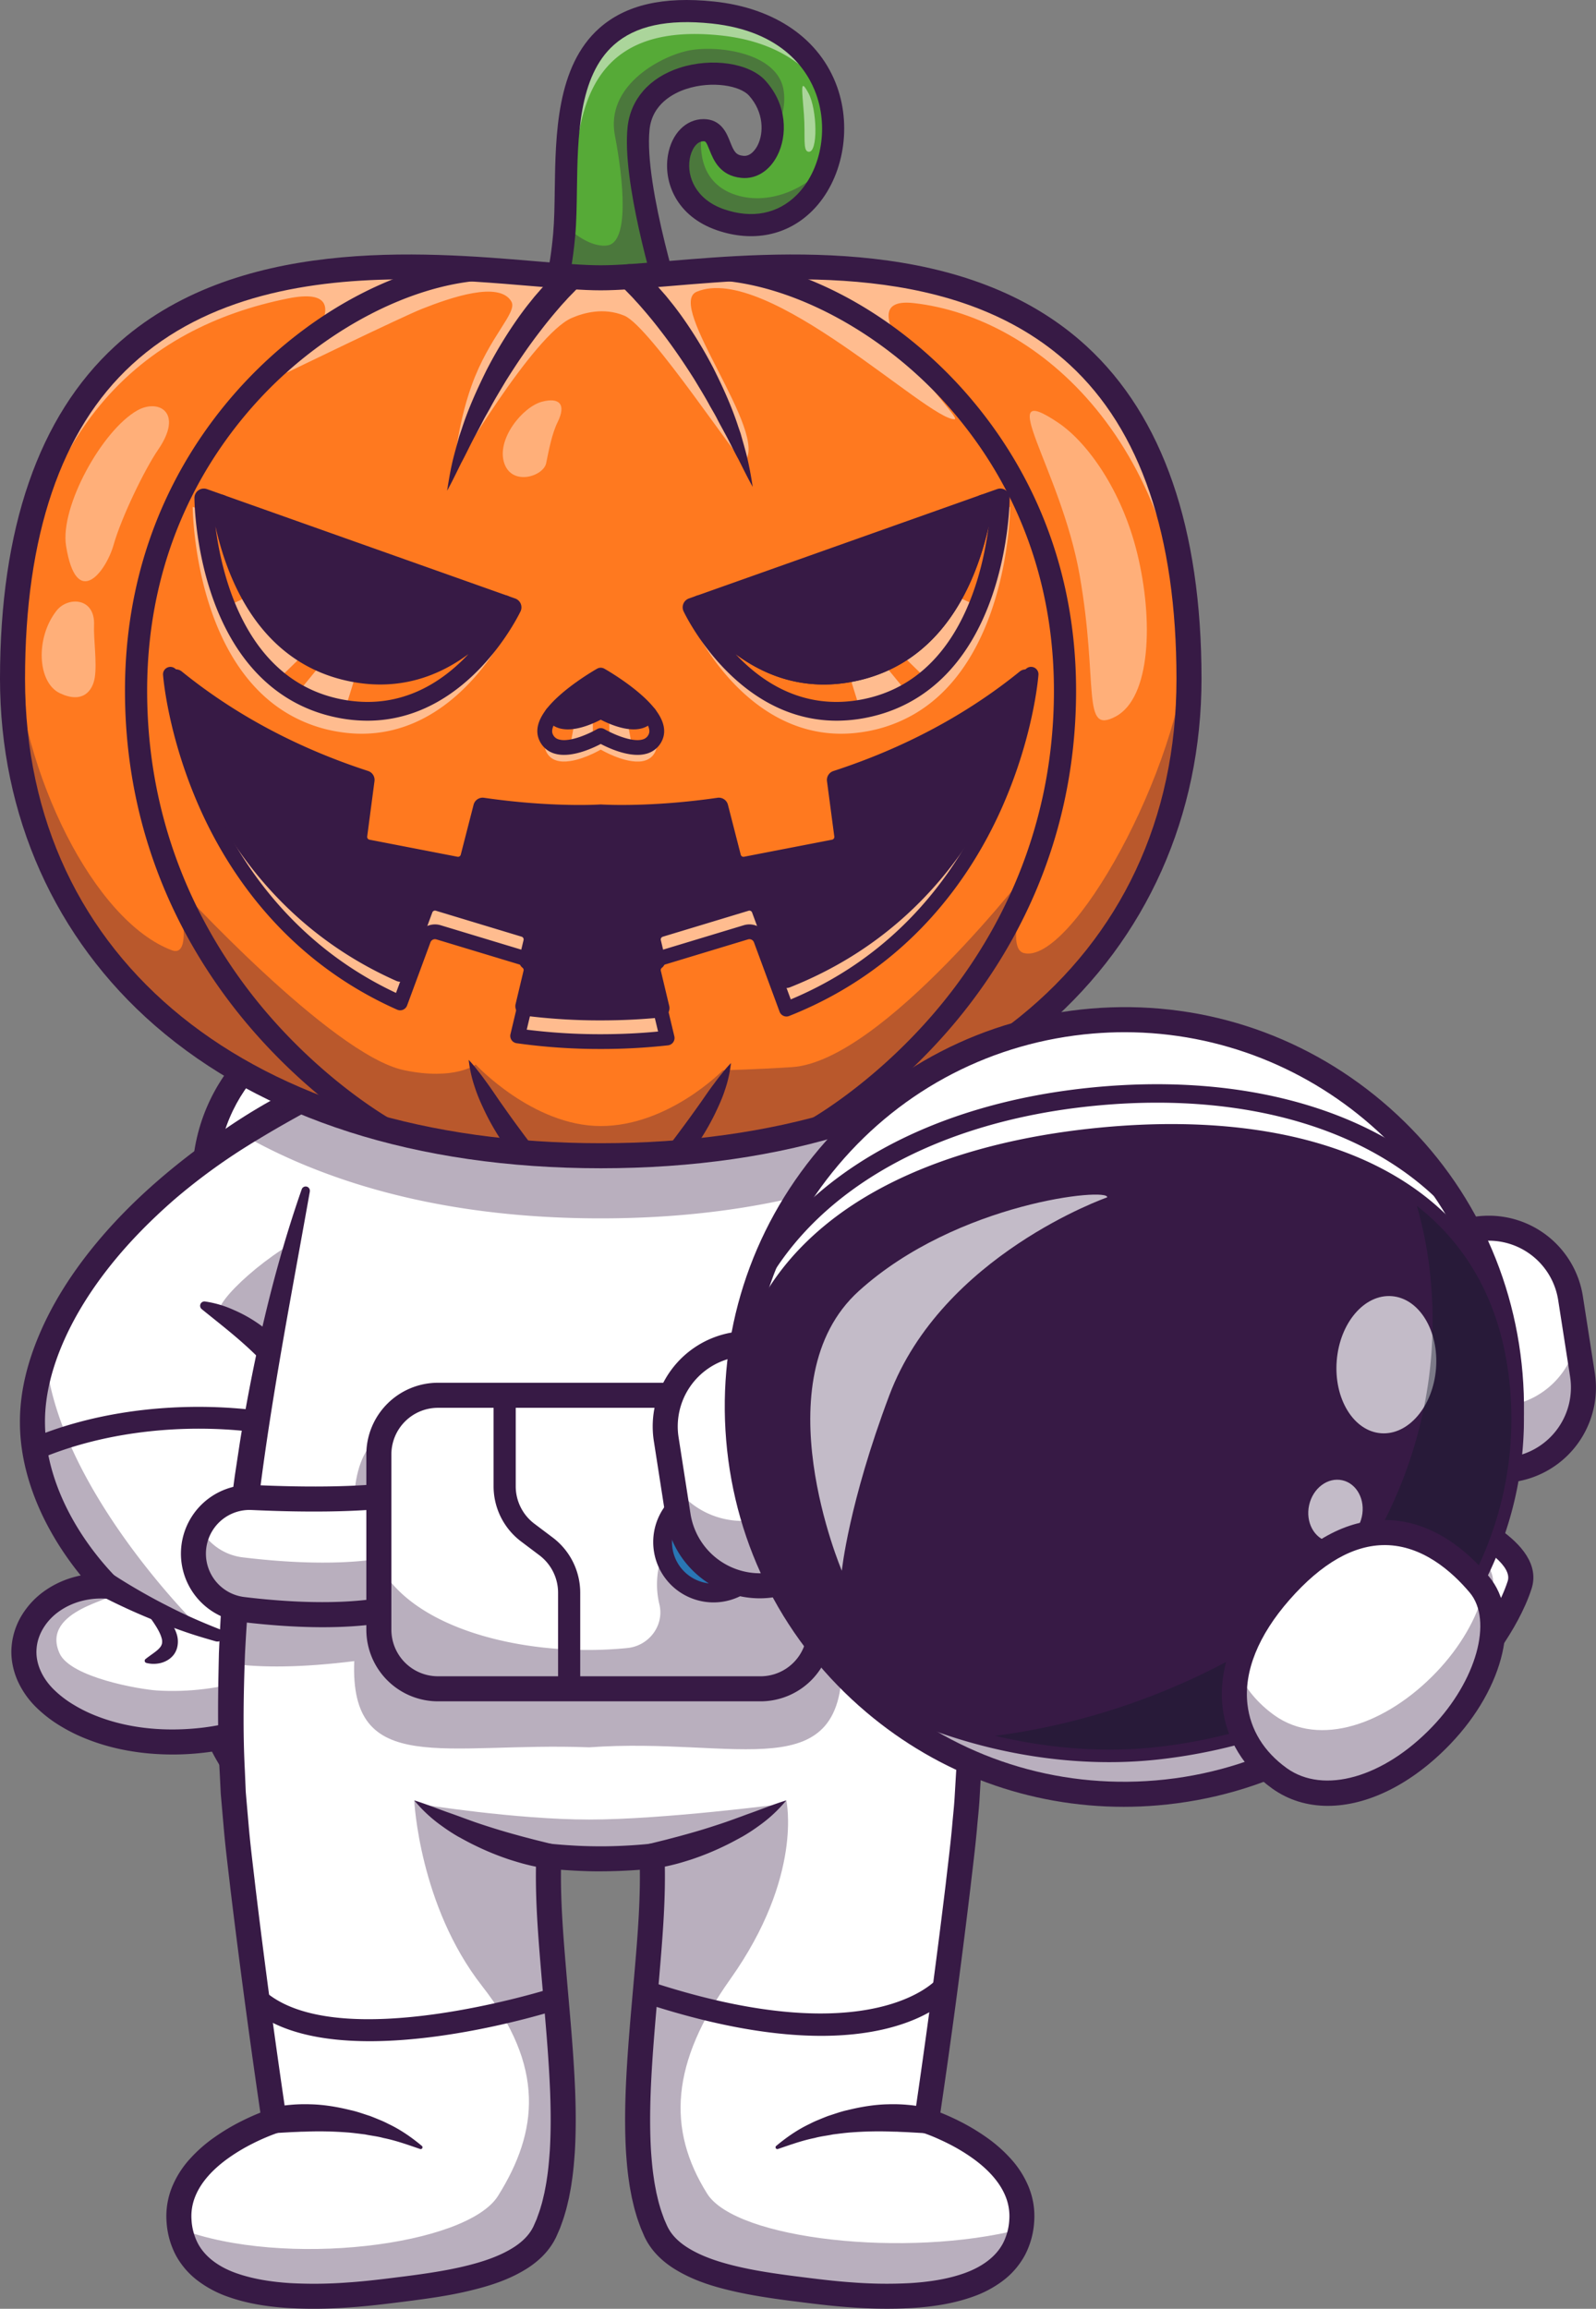 <svg xmlns="http://www.w3.org/2000/svg" viewBox="0 0 2162.02 3126.01"><rect x="0" y="0" width="2162.02" height="3126.01" fill="#808080" stroke="none"/><defs><style>.cls-1{fill:#56aa37;}.cls-2{opacity:0.5;}.cls-3{fill:#fff;}.cls-4{opacity:0.35;}.cls-5{fill:#371a45;}.cls-6{opacity:0.2;}.cls-7{fill:#390075;}.cls-8{fill:#22a7f0;}.cls-9{fill:#ff791f;}.cls-10{opacity:0.4;}.cls-11{opacity:0.7;}.cls-12{fill:#111a28;}</style></defs><g id="Layer_2" data-name="Layer 2"><g id="Layer_1-2" data-name="Layer 1"><path class="cls-1" d="M1122.35,218.5c-17.94,60.5-72.5,104.67-146.57,78.94-78.6-27.3-65-117.65-25-121a19.61,19.61,0,0,1,2.33-.13c29,0,14.58,45.92,52.57,49.65,20.39,2,36.89-17.6,40.4-43.08,2.8-20.05-2.45-43.75-20.22-63.46C994.18,84.23,873.44,92.67,865.09,173.9s48.37,255.82,48.37,255.82-111.25,80-191.42,25.64c0,0,32.27-24.37,42.27-137.91.34-4,.64-8.22.89-12.51C771.73,189.16,741.46-6.63,965.73,17,1106.53,31.79,1145.92,139.18,1122.35,218.5Z"/><g class="cls-2"><path class="cls-3" d="M1124.89,140c-21.71-45.7-68.89-83.6-148.43-92-224.27-23.61-194,172.17-200.53,288-.26,4.28-.55,8.48-.89,12.5-5.68,64.66-18.62,100.4-28.71,119.18A108.68,108.68,0,0,1,722,455.36S754.31,431,764.31,317.45c.34-4,.64-8.22.89-12.51C771.73,189.16,741.46-6.63,965.73,17,1062.74,27.16,1111.62,81.3,1124.89,140Z"/></g><g class="cls-4"><path class="cls-5" d="M1046.07,182.84c2.8-20.05-2.45-43.75-20.22-63.46C994.18,84.23,873.44,92.67,865.09,173.9s48.37,255.82,48.37,255.82-111.25,80-191.42,25.64c0,0,32.27-24.37,42.27-137.91.34-4,.64-8.22.89-12.51,19.76,19,40.91,29.64,57.45,27.39,30-4.15,22.09-87.67,10.34-148.89C820.27,117.26,891.58,78,930.16,69s125.45,1.4,131.64,55.16C1064.69,148.93,1056.12,168.73,1046.07,182.84Z"/></g><g class="cls-4"><path class="cls-5" d="M1122.35,218.5c-17.94,60.5-72.5,104.67-146.57,78.94-78.6-27.3-65-117.65-25-121-2.71,19.37-5.77,68.43,42.56,86.32C1039.29,279.72,1094.53,256.57,1122.35,218.5Z"/></g><path class="cls-5" d="M786.82,489.42c-24.64,0-49.9-5.85-73.18-21.66L695,455.12l17.79-11.6c2.47-2.41,27.93-29.52,36.57-127.37,1.54-17.56,1.84-37.86,2.14-59.34,1.07-74.49,2.4-167.2,60.3-218.59C847.43,6.63,898.3-5.2,967.32,2.07,1050.19,10.79,1111,53,1134.06,117.78c20.63,57.89,7,126.63-33.25,167.16-33.66,33.94-81,43.65-130,26.66-54.23-18.83-72.23-64.49-66-101.39,4.94-29.27,24.34-48.94,48.26-48.94s31.48,19.31,36,30.84c5.32,13.46,7.89,17.89,18,18.89,10.64,1.06,17.43-10.61,19.25-14.21,8.48-16.78,8.44-45-11.7-67.38-12.08-13.41-49.93-20.39-84.94-9-17,5.56-46.17,20.1-49.77,55-8,77.14,47.16,247.9,47.72,249.62l3.38,10.41-8.88,6.4C918.61,444.46,855.1,489.42,786.82,489.42ZM744.7,450.83c56.42,25.05,126.47-12.38,151-27.48-12.45-40.22-53-178.63-45.57-251,3.91-37.83,29.54-67.16,70.32-80.46,43.71-14.25,94.89-6.59,116.53,17.43,29.75,33,29.56,74.52,16.18,101-10.66,21.1-28.92,32.54-49,30.54-29.19-2.89-37.81-24.69-43-37.72-4.7-11.87-5.57-11.87-8.14-11.87-10.06,0-16.73,12.41-18.67,23.93-4.13,24.45,8.58,55,46.26,68.06,38.15,13.25,73.25,6.34,98.83-19.45,32.37-32.63,43.19-88.54,26.29-135.95-11.2-31.45-44.5-85.73-141.62-96C904,25.57,860.68,35,831.74,60.66c-48,42.6-49.19,124.41-50.22,196.58-.32,22.05-.61,42.89-2.26,61.54C772.71,393,756.57,431.75,744.7,450.83Z"/><rect class="cls-3" x="294.26" y="1381.62" width="1046.97" height="1092.58" rx="214.83" transform="translate(1635.5 3855.82) rotate(180)"/><path class="cls-5" d="M1126.41,1381.62c118.15,0,214.83,96.67,214.83,214.83v662.92c0,118.16-96.68,214.83-214.83,214.83H509.09c-118.15,0-214.83-96.67-214.83-214.83V1596.45c0-118.16,96.68-214.83,214.83-214.83h617.32m0-33.92H509.09c-137.16,0-248.74,111.59-248.74,248.75v662.92c0,137.16,111.58,248.75,248.74,248.75h617.32c137.16,0,248.74-111.59,248.74-248.75V1596.45c0-137.16-111.58-248.75-248.74-248.75Z"/><path class="cls-3" d="M374.9,1778.67c-8.77,22.43-13.69,40-11.15,46.89a5.52,5.52,0,0,0,1.23,2C398.22,1860,424,1899.84,441,1943.76c57.7,149.36,20.56,308-16.83,348.33-22.89,25.95-63.68,46.47-111.38,57.53-68.25,15.81-150.59,12.21-214.35-22.6-121.34-66.26-57.79-186,46.76-179.42,0,0-118.92-113.07-99.12-254.71,16.11-115.4,113.16-249.8,280.88-357.4,63.55-40.79,137.23-77.71,220.5-108.32l-54.19,67.75-30.48,101.37-2.08,6.82s-15.55,28.36-34.25,65C408.52,1703.29,387.62,1746.11,374.9,1778.67Z"/><path class="cls-5" d="M46.74,1976.93a15,15,0,0,1-5.87-28.82c158.74-67.37,353.09-45.9,432.36-4.49a15,15,0,1,1-13.89,26.59c-74-38.66-256.53-58.25-406.75,5.52A15,15,0,0,1,46.74,1976.93Z"/><g class="cls-4"><path class="cls-5" d="M363.75,1825.56c-26.07-15.73-59-36.75-66.26-46.67-10.64-14.55,71.94-88.82,129-110.79C396.14,1727.5,357.52,1808.69,363.75,1825.56Z"/></g><g class="cls-4"><path class="cls-5" d="M98.44,2327c34.45,18.81,74.3,28.49,114.48,30.94,86.07,5.28,173.36-22.81,211.31-65.84,27.58-29.72,54-95.71,46.85-205C465.94,2156,445.4,2200.17,424.23,2223c-38,43-125.24,71.12-211.31,65.85-23.24-1.42-117.43-17.6-132.2-50.24-27.2-60.1,84.12-73.85,68.95-80.46-51.22-22.34-82.06,5.24-101.49,31.45C19.51,2229,26.1,2287.51,98.44,2327Z"/></g><g class="cls-4"><path class="cls-5" d="M268.1,2201.65S75,2012.24,61.56,1832.29a303.14,303.14,0,0,0-15.27,60.39c-19.77,141.65,99.16,254.76,99.16,254.76-21.59-1.36-41.4,2.63-58.22,10.5C126,2147.57,190.39,2156.07,268.1,2201.65Z"/></g><g class="cls-6"><path class="cls-7" d="M48.18,2189.58A99,99,0,0,1,87,2158.13C65.54,2163.86,51.91,2175.35,48.18,2189.58Z"/></g><path class="cls-5" d="M549.45,1432.46c-8.9,5.72-18,10.68-27.13,15.69l-13.59,7.53c-4.56,2.42-9.16,4.72-13.67,7.24-18.13,9.8-36.38,19.09-54.5,28.58-36.15,19.13-71.74,39.09-106.34,60.65a815.22,815.22,0,0,0-98.36,72.22c-30.6,26.73-59.33,55.56-84.61,87S103.92,1776.76,87.61,1813s-27,75-26.67,113.3c.48,77.36,42.19,153.28,96,209L188,2167.49l-43.8-2.95c-22.39-1.51-44.89,4.06-62.71,16.2-17.85,12-30.32,31-31.92,51-1.8,20,7.42,40.12,23.29,55.79a142.38,142.38,0,0,0,27.27,20.84,194.77,194.77,0,0,0,32,15.55c44.81,17.3,95.25,21,143.76,15.07,24.27-3.11,48.32-8.66,70.88-17.31s43.9-20.26,59.91-35.71c1.85-2,4.05-4.1,5.63-6.13l4.72-6c2.73-4.86,5.89-9.2,8.18-14.72l3.75-7.9,3.18-8.4c2.28-5.5,4-11.35,5.77-17.17,6.95-23.35,11.27-47.84,13.79-72.46s2.5-49.6,1.18-74.36l-1.52-18.55c-.54-6.18-1.65-12.29-2.44-18.44-1.37-12.35-4.45-24.37-6.76-36.54-6.08-23.89-13.25-47.88-23.16-70.16a296.68,296.68,0,0,0-16.84-32.51,316.64,316.64,0,0,0-21-29.89A453.37,453.37,0,0,0,331,1820.2c-18.11-16.28-37.44-31.24-57.72-47.68l0,0a5.86,5.86,0,0,1,4.5-10.36,144,144,0,0,1,38.86,11.46,188.89,188.89,0,0,1,35.42,20A249.5,249.5,0,0,1,383.13,1820a283,283,0,0,1,26.42,31.06A402.61,402.61,0,0,1,450,1921.32c11,24.79,18.62,50.3,25.2,76.23,2.52,13.1,5.79,26.08,7.29,39.34.85,6.6,2,13.18,2.61,19.81l1.64,19.92c1.43,26.58,1.52,53.28-1.27,79.82s-7.34,52.95-15.07,78.93c-2,6.49-3.9,13-6.52,19.4l-3.68,9.64-4.5,9.55c-2.7,6.38-6.92,12.67-10.63,18.94l-7.19,9.18c-2.43,3-4.94,5.37-7.44,8.05-21.21,20.35-46.17,33.35-71.58,43.19s-52,15.84-78.72,19.27a364.88,364.88,0,0,1-80.79,1.29c-26.92-2.67-53.78-8.4-79.44-18.38a227.38,227.38,0,0,1-37.29-18.12,175.85,175.85,0,0,1-33.84-26,118.08,118.08,0,0,1-25.39-36.79c-6-14.12-9.14-30.09-7.64-45.8a96.61,96.61,0,0,1,15-43.77,110.81,110.81,0,0,1,31.55-32.3c24.81-16.91,55.06-24,84-22l-12.75,29.21c-4.43-4.31-7.91-8.07-11.66-12.19s-7.2-8.15-10.63-12.34q-10.36-12.51-19.7-25.77a402.51,402.51,0,0,1-33.14-55.9C39.58,2014.6,27.1,1971.17,27,1926.51c-.33-45,12-88,29.65-127.4s41.4-75.75,68.16-109c53.69-66.6,119.82-121,190-168.07a796,796,0,0,1,110.62-61.5,556.51,556.51,0,0,1,58.75-23.27c10-3.25,20.17-6.16,30.34-8.92,10.28-2.48,20.57-4.84,31.06-6.53a5.76,5.76,0,0,1,4,10.53Z"/><path class="cls-5" d="M148.15,2128.47c11.13,7.53,23.34,15.06,35.39,22.12s24.45,13.94,37,20.43,25.16,12.74,38,18.54,25.88,11.21,39,16.36l.17.07a8.61,8.61,0,0,1-5.49,16.29c-13.94-4-27.88-8.06-41.58-12.84s-27.35-9.75-40.82-15.2-26.83-11.16-40-17.28-26.14-12.41-39.48-19.65a17,17,0,1,1,16.21-29.85,16.2,16.2,0,0,1,1.4.84Z"/><path class="cls-5" d="M199.42,2170.16a85,85,0,0,1,23.18,16.38c6.79,6.81,13.08,14.7,16.67,25.6a33.4,33.4,0,0,1,.65,18.82,28,28,0,0,1-4.43,9.27,30.62,30.62,0,0,1-6.91,6.55,34.72,34.72,0,0,1-15.3,5.66,38.65,38.65,0,0,1-14.93-.89,3,3,0,0,1-1.14-5.34l.09-.08c7.53-5.89,14.86-10.24,18.77-14.79a13.23,13.23,0,0,0,3.31-5.83,15.17,15.17,0,0,0-.41-7.45c-1.6-6.15-5.62-13.21-10.1-20s-9.79-13.62-15.12-20.5l-.11-.15a4.77,4.77,0,0,1,5.78-7.24Z"/><path class="cls-3" d="M1628.55,1710.5l-380.71,49.6-151.31,19.72s-13.53-55.5-25.31-123.71c-1.83-10.56-3.61-21.37-5.3-32.35-6.79-44-12-90.31-12-128.84,0-55.42,10.6-94.76,42.69-87.81,90.18,19.63,147.92,54.27,202.27,95.69,8.19,6.23,16.28,12.64,24.42,19.12C1397.79,1581.7,1474.06,1651.91,1628.55,1710.5Z"/><path class="cls-5" d="M1083.66,1798.58l-3.6-14.77c-.19-.79-19.41-80-32-164.64-23.75-159.59-4.73-200.36,11.63-217.14,10.53-10.8,24.93-14.88,40.54-11.49h0c121,26.31,187.42,80.43,257.74,137.72,66.17,53.9,141.16,115,276.62,166.35l63.16,24Zm5.89-375.31a7,7,0,0,0-5.59,2.44c-29.86,30.62-3.87,209.41,25.52,335.3l454.09-59.18c-104.5-47.46-169.06-100-227-147.28-70-57-130.45-106.28-243.53-130.86h0A16,16,0,0,0,1089.55,1423.27Z"/><g class="cls-4"><path class="cls-5" d="M601.79,2650.74c1.78.77,3.56,1.49,5.34,2.21v0C605.35,2652.27,603.57,2651.51,601.79,2650.74Z"/></g><g class="cls-4"><path class="cls-5" d="M826.57,2176.5q6.81,10.42,13.19,20.48C835.48,2190.28,831.07,2183.41,826.57,2176.5Z"/></g><path class="cls-3" d="M1383.93,3010.41a77.29,77.29,0,0,1-1.15,7.75c-13.73,77.63-109,105.36-280.57,84-77.67-9.63-185.06-21.07-213.38-80.09-56.56-117.73,1.14-356-5.56-508.67v-.25a671.72,671.72,0,0,1-139.86,0c0,1.23-.09,2.46-.13,3.73-5.72,152.75,50.67,388.35-5.42,505.19-28.33,59-135.67,70.46-213.38,80.09-171.75,21.41-267.06-6.36-280.67-84.16-.42-2.5-.8-5-1.1-7.54-9.88-94.8,128.8-138.85,128.8-138.85s-30.23-201.21-50.2-382.75c-5-45.66-7.71-92.26-8.48-139.19-.59-31.5-.25-63.13.81-94.71,0-.76,0-1.53.09-2.29,1.61-48.59,5-97,9.58-144.44q1.45-14.89,3.09-29.6c9.75-89.16,23.62-174.46,38.58-251q4.26-21.82,8.61-42.7c.42-2.07.85-4.15,1.31-6.19,13.57-64.74,27.43-121.59,39.39-167.08,2.5-9.45,4.92-18.44,7.21-26.88.21-.76.42-1.57.63-2.33a9.83,9.83,0,0,1,.3-1c14.88-54.65,25.18-86.44,25.18-86.44h731.46s10.35,32,25.27,86.78c.13.38.21.81.34,1.19,8.9,32.56,19.37,73.13,30.27,119.77,4.24,18.23,8.56,37.43,12.89,57.44,20,92.43,39.77,202.44,52.4,318.91,1.06,9.37,2,18.78,3,28.23,4.7,47.87,8.09,96.67,9.71,145.68.12,2.33.17,4.7.25,7q.63,21.18.85,42.4c.59,62.79-2,125.49-8.69,186.46-19.93,181.54-50.16,382.75-50.16,382.75S1393.81,2915.61,1383.93,3010.41Z"/><g class="cls-4"><path class="cls-5" d="M737.84,3022c-28.33,59-135.68,70.44-213.37,80.11-171.76,21.35-267.07-6.39-280.66-84.21,140.6,53.28,388.46,22.85,430.84-44.76,54.88-87.55,63.78-175.05-21.58-284.13s-91.92-251.41-91.92-251.41c40.78,28.65,124.68,59.76,182.12,79.2C737.52,2669.59,794,2905.13,737.84,3022Z"/></g><g class="cls-4"><path class="cls-5" d="M1382.78,3018.18c-13.73,77.6-109,105.29-280.57,83.94-77.69-9.67-185.08-21.12-213.41-80.11-56.53-117.75,1.18-356-5.52-508.67,47.53-14.19,135.54-43.2,181.89-75.73,0,0,23.35,102.37-76.05,242.29-80.2,112.91-86,202.74-31.16,290.24C996.87,3032.23,1228.21,3057.73,1382.78,3018.18Z"/></g><path class="cls-5" d="M419.77,1613c-18.56,104.55-38.45,208.2-54.54,312.46s-28,209-33.36,314.06c-1.94,52.51-2.93,105.13-.19,157.51l.84,19.65.43,9.83.83,9.79,3.41,39.14c2.34,26.12,5.73,52.52,8.73,78.76Q364.87,2711.8,388.27,2869l2.08,14.12-13.72,4.56c-5.28,1.75-11.5,4.18-17.2,6.61s-11.54,5.12-17.17,8a250.36,250.36,0,0,0-32.18,19.2c-20.09,14.17-37.42,31.93-45.57,52.37a70.54,70.54,0,0,0-5.06,31.8,78.86,78.86,0,0,0,8.48,31.56c9.89,19,29.28,32.49,52.09,40.54s48.18,11.92,73.75,13.51a600.54,600.54,0,0,0,77.81-.95c26.08-1.73,52.18-5.15,78.66-8.47,26.25-3.4,52.21-7.19,77.25-13.05,24.88-5.85,49.37-13.73,68.94-26.38,9.72-6.3,17.87-13.88,23.24-22.57a30.43,30.43,0,0,0,1.89-3.32,28.65,28.65,0,0,0,1.81-3.71l3.63-8.29c2-5.77,4.27-11.45,5.87-17.47,1.9-5.88,3.13-12.08,4.63-18.16,1.12-6.23,2.49-12.37,3.3-18.73,2-12.57,3.06-25.44,4-38.33,1.52-25.87,1.4-52.09.46-78.4-2.05-52.66-7.21-105.61-11.8-158.92-4.44-53.35-9.09-107.07-7-162.16l.69-18.07,18.23,2c10.88,1.19,22.51,2,33.82,2.63s22.78.89,34.14.91,22.75-.32,34.14-.91,22.94-1.44,33.82-2.63l18.22-2,.7,18.07c2.1,55.09-2.54,108.81-7,162.16-4.59,53.31-9.76,106.26-11.8,158.92-.95,26.31-1.07,52.53.45,78.4.91,12.89,2,25.76,4,38.33.81,6.36,2.18,12.5,3.3,18.73,1.5,6.08,2.73,12.28,4.62,18.16,1.61,6,3.83,11.7,5.88,17.47l3.62,8.29a64.72,64.72,0,0,0,3.71,7c5.37,8.69,13.52,16.27,23.24,22.57,19.56,12.65,44,20.53,68.94,26.38,25,5.86,51,9.65,77.25,13.05,26.48,3.32,52.58,6.74,78.65,8.47a600.71,600.71,0,0,0,77.82.95c25.57-1.59,50.94-5.34,73.74-13.51s42.2-21.57,52.1-40.54a78.86,78.86,0,0,0,8.48-31.56,70.67,70.67,0,0,0-5.06-31.8c-8.15-20.44-25.49-38.2-45.58-52.37a250.24,250.24,0,0,0-32.17-19.2c-5.63-2.83-11.37-5.48-17.17-8s-11.93-4.86-17.2-6.61l-13.72-4.56,2.08-14.12q23.35-158.28,42.64-317.32c3-26.43,6.42-53.09,8.78-79.35,1.1-13.16,2.66-26.26,3.39-39.46l2.35-39.57c2.16-52.85,1.85-105.86-.37-158.83-4.22-106-17.24-211.69-35.49-316.37-9-52.25-18.64-104.93-28.29-156.7-10.76-52-21-104.37-31.92-156.44l0-.07a5.69,5.69,0,0,1,10.69-3.65c11.85,24.51,21.11,49.91,29.78,75.4,4.27,12.78,8.4,25.58,12.18,38.48s7.59,25.79,11,38.83c13.14,52.65,23.66,105,32.22,158.2,4.41,26.51,8.17,53.13,11.64,79.8q2.71,20,5,40c1.62,13.35,3.27,26.69,4.56,40.08s2.94,26.73,4.08,40.14l3.56,40.21,2.78,40.28c.93,13.43,1.35,26.9,2,40.35,2.26,53.83,2.58,107.8.37,161.77l-2.39,40.46c-.75,13.49-2.35,26.95-3.48,40.42-2.43,27-5.8,53.35-8.85,80q-19.12,159.57-42.78,318.35l-11.63-18.69c7.39,2.46,13.6,4.93,20.19,7.72s12.87,5.71,19.16,8.88a284,284,0,0,1,36.54,21.82,194.79,194.79,0,0,1,32.87,28.84,130,130,0,0,1,24.57,38.59,104.47,104.47,0,0,1,7.42,46.6,112.5,112.5,0,0,1-12.3,45.16,107.06,107.06,0,0,1-30.81,35.66,149,149,0,0,1-39.73,21c-27.56,9.83-55.63,13.72-83.26,15.48a633.33,633.33,0,0,1-82.26-1c-27.23-1.81-54.11-5.34-80.6-8.67-26.69-3.45-53.66-7.35-80.65-13.65s-54.26-14.69-79.77-31c-12.61-8.19-24.76-19-33.48-33.05a55.62,55.62,0,0,1-3.07-5.37,50.83,50.83,0,0,1-2.59-5.28L868.14,3017c-2.46-6.79-5.06-13.58-6.91-20.46-2.17-6.85-3.57-13.76-5.25-20.65-1.26-6.9-2.77-13.81-3.66-20.71-2.19-13.81-3.33-27.57-4.29-41.31-1.61-27.44-1.46-54.69-.49-81.74,2.1-54.09,7.33-107.49,11.9-160.57s8.89-106,6.88-157.74l18.92,16.09c-12.34,1.34-24,2.17-36,2.81s-23.89.94-35.89,1-24-.34-35.89-1-23.69-1.47-36-2.81l18.91-16.09c-2,51.73,2.45,104.73,6.89,157.74s9.8,106.48,11.9,160.57c1,27,1.12,54.3-.49,81.74-1,13.74-2.1,27.5-4.3,41.31-.88,6.9-2.39,13.81-3.65,20.71-1.68,6.89-3.08,13.8-5.26,20.65-1.85,6.88-4.44,13.67-6.9,20.46l-4.39,10.06a50.83,50.83,0,0,1-2.59,5.28,60.17,60.17,0,0,1-3.07,5.37c-8.72,14.06-20.88,24.86-33.48,33.05-25.51,16.33-52.89,24.58-79.77,31s-54,10.2-80.65,13.65c-26.49,3.33-53.38,6.86-80.6,8.67a633.33,633.33,0,0,1-82.26,1c-27.63-1.76-55.7-5.65-83.27-15.48a149,149,0,0,1-39.72-21A107.06,107.06,0,0,1,237.91,3053a112.68,112.68,0,0,1-12.31-45.16,104.75,104.75,0,0,1,7.42-46.6,130,130,0,0,1,24.58-38.59,194.79,194.79,0,0,1,32.87-28.84A284,284,0,0,1,327,2872q9.44-4.75,19.16-8.88c6.59-2.79,12.8-5.26,20.19-7.72l-11.63,18.69q-23.3-157.74-42.49-315.83c-3-26.45-6.39-52.66-8.79-79.36l-3.5-40.1-.89-10-.49-10-1-20.07c-3.17-53.54-2.23-107.08-1-160.55,2.34-53.39,5.51-106.79,11.69-159.82,2.54-26.59,6.24-53,9.73-79.47l6-39.56c2-13.19,4.19-26.34,6.61-39.45,18.45-105,43-209,78.14-309.65a5.67,5.67,0,0,1,10.93,2.87Z"/><path class="cls-5" d="M1112.49,2756.44c-60.07,0-138-11.32-238.13-44a15,15,0,0,1,9.3-28.52c297.49,97,384.59-3.3,385.43-4.33a15,15,0,0,1,23.46,18.7C1289.9,2701.68,1244.52,2756.44,1112.49,2756.44Z"/><path class="cls-5" d="M500.88,2763.7c-63.07,0-123.66-11.31-162.53-45.58a15,15,0,1,1,19.84-22.51c99.22,87.48,384.57-2.12,387.44-3a15,15,0,0,1,9.12,28.58C746.67,2723.73,619.41,2763.7,500.88,2763.7Z"/><path class="cls-5" d="M740.68,2529.83a224.17,224.17,0,0,1-25.82-4.93c-8.35-2-16.53-4.53-24.68-7.11a373.4,373.4,0,0,1-47.38-19.43c-7.69-3.69-15.16-7.86-22.63-11.92a252,252,0,0,1-21.43-14,192.7,192.7,0,0,1-37.57-34.79c16.58,5.11,31.69,11.41,47.2,16.78s30.41,11.35,45.78,16.25q22.92,7.59,46.12,13.88c7.69,2.21,15.45,4.11,23.15,6.18l22.69,5.62.81.2a17,17,0,0,1-6.24,33.29Z"/><path class="cls-5" d="M880.21,2496.34l22.69-5.62c7.69-2.07,15.45-4,23.14-6.18q23.19-6.26,46.12-13.88c15.37-4.9,30.39-10.75,45.78-16.25s30.62-11.67,47.21-16.78a192.47,192.47,0,0,1-37.58,34.79,252,252,0,0,1-21.43,14c-7.47,4.06-14.94,8.23-22.63,11.92a372.8,372.8,0,0,1-47.38,19.43c-8.14,2.58-16.33,5.12-24.68,7.11a224.17,224.17,0,0,1-25.82,4.93,17,17,0,0,1-6.24-33.29Z"/><path class="cls-5" d="M1251.8,2888.15l-24-1.36c-4.11-.19-8.23-.27-12.34-.55-4.13-.06-8.25-.15-12.38-.33a489.68,489.68,0,0,0-49.75,1.25c-8.35.57-16.59,1.74-25,2.77-8.15,1.73-16.7,2.53-24.82,4.82-16.74,3.33-32.79,9.14-49.52,14.85l-.14.05a2.44,2.44,0,0,1-2.36-4.19c13.68-11.43,28.73-21.94,45.19-29.72a131.57,131.57,0,0,1,12.44-5.71c4.21-1.77,8.45-3.51,12.75-5.13,8.69-2.75,17.37-6,26.35-7.9,17.83-4.39,36.14-7.49,54.57-7.88a220.59,220.59,0,0,1,27.67.84c4.62.41,9.21,1,13.83,1.79a131.6,131.6,0,0,1,14.23,3.18,17,17,0,0,1-5.54,33.3Z"/><g class="cls-4"><path class="cls-5" d="M569.32,2442.82s129.13,20.77,228.85,20.77,259.34-20.77,259.34-20.77-95.83,73.43-248.62,70.26C652.27,2509.84,569.32,2442.82,569.32,2442.82Z"/></g><g class="cls-4"><path class="cls-5" d="M1140.53,2242c6,182.39-140.58,109.13-342.3,123.8-195.49-7.42-324.59,41.5-318.35-116.72-70.89,8.86-125.2,9.07-166.15,3.52,1.61-48.59,5-97,9.58-144.44q1.45-14.89,3.09-29.6c49.05.47,101.16,7.17,153.48-.76-13.15-211.94,110.31-138.72,342.22-151.69,216,8.43,332.47-48.89,318.43,147.75,50,11.15,106.16,6.27,159.71,5.13,1.06,9.37,2,18.78,3,28.23,4.7,47.87,8.09,96.67,9.71,145.68C1257.5,2256.6,1197.22,2256.18,1140.53,2242Z"/></g><path class="cls-3" d="M570.79,2166.22c-67.15,27.18-171.08,21.49-241.93,12.92a76.07,76.07,0,0,1-66.06-86.7h0a76.05,76.05,0,0,1,78.74-64.91c66.27,3.11,165.67,4.56,228.62-9.4"/><g class="cls-4"><path class="cls-5" d="M570.8,2166.21c-67.17,27.22-171.09,21.48-241.93,13a76.22,76.22,0,0,1-58.24-110.85,75.91,75.91,0,0,0,58.24,40.24c70.72,8.58,174.47,14.27,241.64-12.78Z"/></g><path class="cls-5" d="M437.3,2203.18c-38.81,0-77.42-3.21-110.48-7.2a93.09,93.09,0,0,1,15.51-185.39c69.12,3.24,164.1,4.3,224.16-9,9.15-2,31.92-2,45.47,41.53,13.89,44.69,12.44,119.71-34.81,138.84h0C537.88,2197.83,487.42,2203.18,437.3,2203.18ZM337.92,2044.4a59.17,59.17,0,0,0-7,117.9c101.46,12.28,184.39,8.09,233.53-11.8,15.45-6.26,19.53-31.28,20.57-41.75,3.46-34.91-7.38-66.43-13.89-73.48-63.75,13.52-160.19,12.49-230.36,9.2C339.8,2044.43,338.86,2044.4,337.92,2044.4Zm232.87,121.82h0Z"/><path class="cls-3" d="M1326.34,2179.14c-33.24,4-73.81,7.42-114.43,7-2.8,0-5.55,0-8.35-.12s-5.89-.13-8.82-.26c-2,0-3.94-.13-5.85-.21l-6.91-.38c-2.92-.17-5.85-.38-8.73-.59H1173c-2.89-.22-5.81-.47-8.7-.77-1.9-.17-3.81-.38-5.68-.59-1.61-.13-3.22-.34-4.79-.51-2.5-.3-5-.64-7.42-1s-4.62-.67-6.87-1.06a6.56,6.56,0,0,1-1.35-.21c-2.67-.38-5.3-.85-7.89-1.35s-5.21-1-7.76-1.53l-.63-.13c-1.44-.34-2.89-.63-4.28-1-1.57-.34-3.14-.72-4.71-1.15h0c-4.79-1.18-9.5-2.54-14.08-4-2.46-.77-4.92-1.61-7.33-2.46s-4.79-1.78-7.08-2.71l.29-71.1.34-77c16.11,3.6,34.64,6.14,54.35,7.92,57.32,5.22,124.95,3.78,174.25,1.49,1.19,0,2.38-.09,3.61-.09a76.13,76.13,0,0,1,9.07,151.7Z"/><g class="cls-4"><path class="cls-5" d="M1326.36,2179.15c-33.24,4-73.82,7.42-114.43,7-2.8,0-5.56,0-8.35-.13s-5.9-.12-8.82-.25c-2,0-3.94-.13-5.85-.21l-6.91-.39c-2.93-.16-5.85-.38-8.74-.59h-.21c-2.88-.21-5.81-.47-8.69-.76-1.91-.17-3.82-.38-5.68-.6-1.61-.12-3.22-.33-4.79-.5-2.5-.3-5-.64-7.42-1s-4.62-.68-6.87-1.06a6.66,6.66,0,0,1-1.36-.21c-2.67-.38-5.3-.85-7.88-1.36s-5.22-1-7.76-1.52l-.64-.13c-1.44-.34-2.88-.64-4.28-1-1.57-.34-3.14-.72-4.7-1.14h0c-4.79-1.19-9.49-2.54-14.07-4-2.46-.76-4.92-1.61-7.34-2.46s-4.79-1.78-7.08-2.71l.3-71.1,0-5.42c2.16.89,4.45,1.78,6.74,2.58s4.88,1.7,7.34,2.46c4.58,1.44,9.28,2.8,14.07,4h0c1.56.42,3.13.8,4.7,1.14,1.4.34,2.84.64,4.28,1l.64.12q3.81.83,7.76,1.53c2.58.51,5.21,1,7.88,1.36a7.43,7.43,0,0,0,1.36.21c2.25.38,4.54.72,6.87,1.06s4.92.68,7.42,1c1.57.17,3.18.39,4.79.51,1.86.21,3.77.43,5.68.6,2.88.29,5.81.55,8.69.76h.21c2.89.21,5.81.42,8.74.59l6.91.38c1.91.09,3.86.17,5.85.22,2.92.12,5.89.21,8.82.25s5.55.13,8.35.13c40.61.38,81.19-3,114.43-7a75.86,75.86,0,0,0,56.55-37.22,76.17,76.17,0,0,1-56.55,113.87Z"/></g><path class="cls-5" d="M1217.91,2203.18c-50.13,0-100.58-5.34-139.86-21.24h0c-47.25-19.13-48.71-94.15-34.82-138.84,13.56-43.58,36.32-43.55,45.48-41.53,60,13.32,155,12.25,224.15,9A93.08,93.08,0,0,1,1328.38,2196C1295.33,2200,1256.72,2203.18,1217.91,2203.18Zm-133.82-167.91c-6.5,7-17.34,38.58-13.88,73.48,1,10.47,5.12,35.49,20.57,41.75h0c49.14,19.89,132.08,24.08,233.53,11.8a59.16,59.16,0,0,0-9.85-117.83C1244.3,2047.76,1147.85,2048.79,1084.09,2035.27Z"/><path class="cls-3" d="M1110.37,1969.19v237.32a80.32,80.32,0,0,1-80.07,80.07H593.23c-44,0-80-36-80-80.07V1969.19a80.26,80.26,0,0,1,80-80H1030.3a80.24,80.24,0,0,1,80.07,80Z"/><g class="cls-4"><path class="cls-5" d="M1110.37,1969.19v237.33a80.31,80.31,0,0,1-80.08,80.05H593.23a80.24,80.24,0,0,1-80-80v-88.82c46.83,91,205.92,126.83,336.81,113.58,29.23-3,50.14-30.74,43.17-59.29a113.46,113.46,0,0,1-3.2-26.91c0-51.76,34.3-93.73,76.61-93.73,40.91,0,76,47.11,78.17,96.55,52.38-11,53.68-168.16,49.27-227A79.58,79.58,0,0,1,1110.37,1969.19Z"/></g><path class="cls-5" d="M1030.32,2303.53H593.25a97.1,97.1,0,0,1-97-97V1969.19a97.09,97.09,0,0,1,97-97h437.07a97.09,97.09,0,0,1,97,97v237.35A97.09,97.09,0,0,1,1030.32,2303.53ZM593.25,1906.11a63.15,63.15,0,0,0-63.07,63.08v237.35a63.14,63.14,0,0,0,63.07,63.07h437.07a63.15,63.15,0,0,0,63.08-63.07V1969.19a63.15,63.15,0,0,0-63.08-63.08Z"/><circle class="cls-8" cx="966.63" cy="2087.86" r="69.02" transform="translate(-1287.47 2548.94) rotate(-76.72)"/><path class="cls-3" d="M1035.65,2087.88a65.5,65.5,0,0,1-.89,11,69,69,0,0,0-136.27,0,65.49,65.49,0,0,1-.9-11,69,69,0,0,1,138.06,0Z"/><g class="cls-4"><path class="cls-5" d="M1035.62,2087.85a69,69,0,1,1-138,0,67.44,67.44,0,0,1,4.74-25,69,69,0,0,0,128.54,0A67.43,67.43,0,0,1,1035.62,2087.85Z"/></g><path class="cls-5" d="M966.63,2169.6a81.74,81.74,0,1,1,81.73-81.74A81.83,81.83,0,0,1,966.63,2169.6Zm0-138a56.3,56.3,0,1,0,56.29,56.3A56.36,56.36,0,0,0,966.63,2031.56Z"/><path class="cls-5" d="M771,2301.57a15,15,0,0,1-15-15V2156.35a63.53,63.53,0,0,0-25.2-50.5L705.77,2087a93.67,93.67,0,0,1-37.14-74.46V1889.15a15,15,0,0,1,30,0v123.37A63.49,63.49,0,0,0,723.82,2063l25.07,18.88A93.68,93.68,0,0,1,786,2156.35v130.22A15,15,0,0,1,771,2301.57Z"/><g class="cls-4"><path class="cls-5" d="M1323.3,1521.92a741.94,741.94,0,0,1-119,59.78,888.66,888.66,0,0,1-138.42,42.06c-76.4,16.83-160.52,25.86-252.09,25.86-133,0-250.26-19-351-53.33q-20.67-7.07-40.4-14.93A760.08,760.08,0,0,1,327,1535.49c63.55-40.79,137.23-77.71,220.5-108.32l-54.19,67.75h560.61c0-55.42,10.6-94.76,42.69-87.81,90.18,19.63,147.92,54.27,202.27,95.69C1307.07,1509,1315.16,1515.44,1323.3,1521.92Z"/></g><path class="cls-9" d="M1610.67,919.08c0,356.63-278.35,645.74-796.86,645.74S17,1275.71,17,919.08c0-698.56,612.39-542.94,796.85-542.94S1610.67,220.52,1610.67,919.08Z"/><g class="cls-2"><path class="cls-3" d="M721.6,1275.77l-5.86,24.55v0a12.54,12.54,0,0,0-1-.73,7,7,0,0,0-1-.64,4.75,4.75,0,0,0-.89-.47,8.33,8.33,0,0,0-1.25-.58c-.41-.16-.86-.32-1.3-.45l-116.24-35.16a16.57,16.57,0,0,0-20.34,10.11l-31.62,85.5C254.47,1230.19,230.84,913,230.84,913c2.43,2,4.88,4,7.33,6v0c19,93.38,85.06,300.31,303.92,397.52L573.71,1231a16.58,16.58,0,0,1,20.34-10.1L710.29,1256A16.57,16.57,0,0,1,721.6,1275.77Z"/></g><g class="cls-2"><path class="cls-3" d="M903.83,1405.4a797.86,797.86,0,0,1-90,4.88,790.83,790.83,0,0,1-112.54-7.72l9.57-40.17a792.29,792.29,0,0,0,103,6.44,804.67,804.67,0,0,0,80.4-3.86Z"/></g><g class="cls-2"><path class="cls-3" d="M1396.76,913s-24.71,331.87-331.33,453.36l-34.69-93.88a16.59,16.59,0,0,0-20.37-10.11l-116.23,35.16c-.45.13-.9.29-1.31.45a8.22,8.22,0,0,0-1.24.58,4.54,4.54,0,0,0-.9.47,6.35,6.35,0,0,0-1,.64,11,11,0,0,0-1,.73l-5.87-24.58A16.62,16.62,0,0,1,894.14,1256l116.23-35.16a16.59,16.59,0,0,1,20.37,10.1l34.69,93.89c234.92-93.09,304.36-309.65,324-405.86v0Q1393.08,916,1396.76,913Z"/></g><g class="cls-2"><path class="cls-3" d="M1610.67,919.07c0,5.45-.06,10.9-.21,16.35C1604,601,1407.93,429.32,1237.57,410.35c-104.71-11.66,67.88,156.56,55.68,157.25-35.52,2-254-212.45-349.39-172.64-43.06,18,100.26,193.5,64.4,230.64C1003.8,630.22,881,442.06,845.85,427.44c-28.27-11.75-55.62-3.74-71.44,3.11C722.24,453.13,614.82,636.7,614.82,636.7s3.81-58.17,23.93-114.41c24.1-67.38,62.66-99,54-114-16.41-28.42-82.91-5.18-121,9.85-27.17,10.73-183.81,86.73-183.81,86.73s117.33-124,1.81-100.71C200.47,442.34,24.11,575.52,17.17,935.42,17,930,17,924.52,17,919.07c0-698.55,612.38-542.92,796.85-542.92S1610.67,220.52,1610.67,919.07Z"/></g><g class="cls-4"><path class="cls-5" d="M1610.66,919.08c0,356.64-278.34,645.73-796.85,645.73S17,1275.72,17,919.08q0-26.49,1.19-51.36C29,1051.1,128.48,1247.09,232.59,1286.54c33.09,12.54,5.58-88.91,5.58-88.91s210.49,230.58,309,251.31c68.46,14.41,97.2-7.56,97.2-7.56s77.42,83.23,169.42,83.23,165.48-75.51,165.48-75.51,48.84-1.25,93.93-4.3c122.52-8.3,325.09-272.78,325.09-272.78s-40.4,110.78-11.46,118.32c63.63,16.59,212.23-247.38,222.62-422.62Q1610.67,892.59,1610.66,919.08Z"/></g><path class="cls-5" d="M813.82,1581.78c-249.7,0-458.56-66.84-604-193.29C74.52,1270.84,0,1104.14,0,919.08,0,715.26,52.38,563.75,155.69,468.77,318.1,319.44,572.28,340.82,724.13,353.6c35.67,3,66.47,5.59,89.69,5.59s54-2.59,89.68-5.59c151.86-12.78,406-34.16,568.44,115.17,103.31,95,155.69,246.49,155.69,450.31,0,185.06-74.52,351.76-209.82,469.41C1272.37,1514.94,1063.51,1581.78,813.82,1581.78ZM550.09,378.18c-128.51,0-269.13,21.49-371.45,115.55C82.61,582,33.92,725.14,33.92,919.08c0,382,306.13,628.78,779.9,628.78s779.89-246.81,779.89-628.78C1593.71,725.14,1545,582,1449,493.73c-151.45-139.24-386.86-119.44-542.63-106.34-36.44,3.07-67.9,5.71-92.53,5.71s-56.11-2.64-92.53-5.71C670.74,383.14,611.81,378.18,550.09,378.18Z"/><path class="cls-5" d="M634.91,1435a182.48,182.48,0,0,1,12.27,14.54c4,4.86,7.54,9.86,11.16,14.81,7.32,9.85,13.88,20,20.83,29.84s13.84,19.62,20.9,29.18l10.53,14.27,10.28,13.57.55.73a14.08,14.08,0,0,1-21.24,18.4,147.7,147.7,0,0,1-12.91-15c-4-5-7.47-10.32-11-15.59a336,336,0,0,1-18.56-32.94c-5.43-11.34-10.69-22.72-14.5-34.73A173.28,173.28,0,0,1,634.91,1435Z"/><path class="cls-5" d="M785.21,387.63c-1.88,1.75-4.46,4.25-6.7,6.56l-7,7.18c-2.36,2.37-4.55,5-6.85,7.45s-4.59,5-6.78,7.58C749,426.62,740.29,437.19,732,448.1c-16.78,21.69-32.25,44.54-46.94,68-7.05,11.91-14.38,23.7-20.88,36-3.35,6.08-7,12.07-10.13,18.27s-6.51,12.33-9.76,18.53c-6.77,12.28-12.52,25.05-19.28,37.5-6.28,12.63-12.34,25.43-19.31,38.05,2.13-14.13,4.58-28.28,7.9-42.21,1.73-6.94,3.61-13.85,5.55-20.75L622,591.1l3.46-10.18c8.78-27.36,20.67-53.62,33.48-79.49a592.75,592.75,0,0,1,45.2-74.13c4.3-5.87,8.61-11.73,13.24-17.38l6.85-8.55,7.23-8.27c4.78-5.54,9.88-10.87,15.11-16.11,2.68-2.59,5.21-5.25,8.07-7.75s5.45-4.9,8.93-7.75A17,17,0,0,1,785.91,387Z"/><path class="cls-5" d="M525,1545.14a14.94,14.94,0,0,1-7.13-1.82c-3.57-1.93-88.29-48.49-174.13-146.59-79.29-90.61-173.92-243.94-174.44-459.81-.49-204,88.85-341.55,163.88-421,90.32-95.65,208.21-157.71,315.37-166a15,15,0,1,1,2.31,29.91C552.45,387.43,439.08,447.47,355,536.5,283.73,612,198.85,742.74,199.32,936.85c.49,206.09,90.69,352.62,166.26,439.26,82.34,94.39,165.79,140.4,166.62,140.85a15,15,0,0,1-7.18,28.18Z"/><path class="cls-5" d="M990.18,1439.35a165.61,165.61,0,0,1-8,35.94c-3.69,11.65-8.81,22.65-14.09,33.62a326.44,326.44,0,0,1-18,31.87c-3.42,5.09-6.82,10.21-10.67,15.08a142.35,142.35,0,0,1-12.54,14.51A14.08,14.08,0,0,1,905.6,1552l.54-.71,9.94-13.12,10.22-13.77c6.87-9.23,13.6-18.66,20.37-28.14s13.22-19.25,20.41-28.72c3.55-4.76,7.09-9.55,11-14.22A169.08,169.08,0,0,1,990.18,1439.35Z"/><path class="cls-5" d="M863.42,361.49c3.43,2.81,6,5.07,8.79,7.62s5.32,5.07,8,7.62c5.15,5.15,10.17,10.38,14.88,15.83l7.13,8.12,6.75,8.4c4.57,5.55,8.82,11.31,13.06,17.07A587.34,587.34,0,0,1,966.66,499c12.68,25.4,24.47,51.19,33.21,78.07l3.44,10,2.87,10.2c1.94,6.78,3.82,13.57,5.54,20.39,3.32,13.69,5.79,27.61,7.93,41.51-7-12.36-13-24.9-19.31-37.28-6.74-12.2-12.5-24.71-19.23-36.75-3.24-6.08-6.64-12.06-9.72-18.17S964.66,555,961.33,549c-6.46-12-13.73-23.62-20.72-35.29-14.55-23-29.84-45.43-46.4-66.71-8.18-10.71-16.76-21.09-25.56-31.13-2.16-2.56-4.4-5-6.67-7.44s-4.43-5-6.74-7.31l-6.85-7.06c-2.2-2.28-4.74-4.73-6.58-6.45l-.66-.61a16.95,16.95,0,0,1,22.27-25.53Z"/><path class="cls-5" d="M1102,1545.14a15,15,0,0,1-7.16-28.19c.82-.44,84.28-46.45,166.61-140.84,75.57-86.64,165.77-233.17,166.26-439.26.47-194.11-84.41-324.85-155.7-400.35-84.06-89-197.43-149.07-295.86-156.69a15,15,0,0,1,2.31-29.91c107.16,8.3,225,70.36,315.37,166,75,79.46,164.37,217,163.88,421-.52,215.87-95.15,369.2-174.44,459.81-85.84,98.1-170.56,144.66-174.13,146.59A15,15,0,0,1,1102,1545.14Z"/><g class="cls-2"><path class="cls-3" d="M988.26,1117.6l14,54.42a16.55,16.55,0,0,1-11.13-11.7l-10.71-41.64C983,1118.33,985.61,1118,988.26,1117.6Z"/></g><path class="cls-5" d="M1389.39,919c-19.6,96.21-89,312.77-324,405.86L1030.74,1231a16.59,16.59,0,0,0-20.37-10.1L894.14,1256a16.62,16.62,0,0,0-11.32,19.73l5.87,24.58a16.64,16.64,0,0,0-5.87,16.87L894.2,1365a804.67,804.67,0,0,1-80.4,3.86,792.29,792.29,0,0,1-103-6.44l10.77-45.17a16.56,16.56,0,0,0-5.86-16.87v0l5.86-24.55A16.57,16.57,0,0,0,710.29,1256l-116.24-35.16a16.58,16.58,0,0,0-20.34,10.1l-31.62,85.51C323.23,1219.28,257.21,1012.35,238.17,919c82.7,67,172.79,109.77,256.54,137l-9.88,75a16.57,16.57,0,0,0,13.23,18.43l119.23,23.08a16.54,16.54,0,0,0,19.19-12.11l17.38-67.62c94.78,13.71,159.94,9.18,159.94,9.18s65.19,4.53,160-9.18l17.35,67.62a16.55,16.55,0,0,0,19.19,12.11l119.23-23.08a16.56,16.56,0,0,0,13.26-18.43l-9.91-75C1216.67,1028.74,1306.7,986,1389.39,919Z"/><path class="cls-5" d="M813.8,1381.55A808.65,808.65,0,0,1,709.17,1375a12.7,12.7,0,0,1-10.71-15.56l10.77-45.17a3.83,3.83,0,0,0-1.31-3.89,12.76,12.76,0,0,1-4.55-13l5.86-24.54a3.88,3.88,0,0,0-2.63-4.61l-116.23-35.16a3.86,3.86,0,0,0-4.73,2.34L554,1320.9a12.74,12.74,0,0,1-17.1,7.21c-226.6-100.64-293.12-317.87-311.21-406.6a12.72,12.72,0,0,1,20.47-12.42c72.07,58.4,157,103.75,252.46,134.78a12.7,12.7,0,0,1,8.68,13.75l-9.88,75a3.88,3.88,0,0,0,3.08,4.28L619.71,1160a3.82,3.82,0,0,0,4.45-2.77l17.38-67.64a12.71,12.71,0,0,1,14.14-9.42c92.13,13.33,156.6,9.13,157.24,9.08a12.92,12.92,0,0,1,1.76,0c.64,0,65.14,4.25,157.27-9.08a12.73,12.73,0,0,1,14.14,9.43l17.35,67.62a3.8,3.8,0,0,0,4.45,2.78l119.23-23.08a3.81,3.81,0,0,0,3.08-4.21l-9.92-75a12.72,12.72,0,0,1,8.68-13.77c95.37-31,180.31-76.32,252.43-134.74a12.72,12.72,0,0,1,20.47,12.42c-18.91,92.79-89.09,319-331.75,415.15a12.71,12.71,0,0,1-16.61-7.41l-34.69-93.89a3.85,3.85,0,0,0-4.75-2.34l-116.24,35.16a3.93,3.93,0,0,0-2.62,4.66l5.86,24.53a12.73,12.73,0,0,1-4.48,12.93,3.93,3.93,0,0,0-1.38,4L906.57,1362a12.72,12.72,0,0,1-11.1,15.6C869.46,1380.23,842,1381.55,813.8,1381.55Zm-87.29-30.08a798.86,798.86,0,0,0,87.29,4.64c22.14,0,43.81-.84,64.62-2.49l-8-33.45a29.46,29.46,0,0,1,4.33-23.31l-4.33-18.13a29.42,29.42,0,0,1,20-34.86l116.25-35.16a29.32,29.32,0,0,1,36,17.86l30.12,81.53c196-83.41,269.43-257.8,296-357.18-65.4,47.89-139.86,86.08-221.93,113.81l8.54,64.55a29.27,29.27,0,0,1-23.42,32.57l-119.27,23.09a29.31,29.31,0,0,1-33.93-21.45l-14.52-56.61c-84.16,11.22-142.36,8.26-150.47,7.77-8.1.49-66.28,3.44-150.45-7.77L648.8,1163.5a29.3,29.3,0,0,1-33.91,21.44l-119.25-23.08a29.3,29.3,0,0,1-23.41-32.63l8.5-64.5c-82.12-27.75-156.58-66-222-113.83,25.54,95.36,94.82,261.87,276.14,348.29l26.86-72.62a29.29,29.29,0,0,1,36-17.86L714,1243.87a29.34,29.34,0,0,1,20,34.86l-4.32,18.09a29.41,29.41,0,0,1,4.33,23.32Z"/><path class="cls-5" d="M542.09,1367.93a10,10,0,0,1-4.06-.86c-151.5-67.29-229.68-187-268.58-275.51C227.39,995.81,221.12,917,220.87,913.69a10,10,0,0,1,16.42-8.39c2.34,2,4.72,3.92,7.09,5.8a10,10,0,0,1,3.66,6.19c17.21,84.19,79.51,287.56,288.41,385.63l27.88-75.41a26.6,26.6,0,0,1,32.63-16.2l116.22,35.16a26.62,26.62,0,0,1,18.15,31.63h0l-5.84,24.43a10,10,0,0,1-16,5.63c-.21-.13-.46-.31-.69-.48l-.2-.12c-.26-.12-.52-.26-.77-.4l-116.67-35.27a6.54,6.54,0,0,0-8.06,4l-31.62,85.5a10,10,0,0,1-5.5,5.74A9.86,9.86,0,0,1,542.09,1367.93Zm-241.51-257.2c39.83,79.16,111.16,175.07,235.87,233.63l6.62-17.92a10,10,0,0,1-5-.82C421.37,1273.81,347.34,1190.91,300.58,1110.73Zm408.53,197h0ZM589.26,1251.6a26.38,26.38,0,0,1,7.7,1.15l111.78,33.82,3.14-13.12a6.61,6.61,0,0,0-4.49-7.84l-116.24-35.16a6.55,6.55,0,0,0-8.06,4l-7.82,21.14A26.64,26.64,0,0,1,589.26,1251.6Zm132.34,24.18h0Z"/><path class="cls-5" d="M813.8,1420.28a805.28,805.28,0,0,1-114-7.82,10,10,0,0,1-8.3-12.21l9.56-40.18a10,10,0,0,1,11-7.59,787.74,787.74,0,0,0,101.67,6.35c27.43,0,54.15-1.28,79.41-3.81a10,10,0,0,1,10.72,7.64l9.63,40.42a10,10,0,0,1-8.6,12.26A814.7,814.7,0,0,1,813.8,1420.28Zm-100.25-26.15a795.21,795.21,0,0,0,100.25,6.15c26.77,0,52.84-1.22,77.66-3.63l-5-20.91c-23.32,2-47.73,3.09-72.69,3.09a816.17,816.17,0,0,1-95.32-5.41Z"/><path class="cls-5" d="M1065.43,1376.31a10.16,10.16,0,0,1-4.08-.86,10,10,0,0,1-5.3-5.67l-34.69-93.89a6.59,6.59,0,0,0-8.09-4L896.4,1307.27c-.24.14-.42.23-.61.32l-.17.1-.57.39a10.06,10.06,0,0,1-16.09-5.4l-5.87-24.58a26.71,26.71,0,0,1,18.14-31.63l116.25-35.16a26.6,26.6,0,0,1,32.64,16.21l31.11,84.19c224.6-94.11,290.39-306.57,308.34-394.58a10.07,10.07,0,0,1,3.55-6q3.63-2.91,7.25-5.92a10,10,0,0,1,16.36,8.43c-.26,3.46-6.82,85.87-51.55,184.51-41.36,91.23-124.57,213.42-286.07,277.41A9.94,9.94,0,0,1,1065.43,1376.31Zm-1-41.49,6.78,18.33c129.75-54.37,206.59-148.41,251.87-235.71-49.73,82.68-128.78,167.11-254,216.73A10,10,0,0,1,1064.45,1334.82Zm-168.51-27.38h0Zm0,0h0Zm.26-.1h0Zm119-77.17a6.72,6.72,0,0,0-1.92.29L897,1265.61a6.66,6.66,0,0,0-4.48,7.88l3.13,13.08,111.8-33.82a26.56,26.56,0,0,1,21.69,2.84l-7.81-21.14A6.58,6.58,0,0,0,1015.19,1230.16Z"/><g class="cls-10"><path class="cls-3" d="M1433.82,572.56c38.87,26.23,85.8,90.75,106.81,177,22,90.24,18.24,195.08-29.12,220.46s-22.89-42.51-49-191.35C1437,634,1342.64,511,1433.82,572.56Z"/></g><g class="cls-2"><path class="cls-3" d="M1368.29,686.29s-.23,78.35-30.89,156c-15.17,38.44-37.8,76.72-71.58,105.23a193.59,193.59,0,0,1-27.4,19.32,196.13,196.13,0,0,1-59.35,22.48c-2.3.47-4.6.91-6.87,1.25C1015,1017.64,937.49,843.73,937.49,843.73l10.83-4c35.72,49.6,104.87,117.2,208,98.38,1.58-.27,3.16-.57,4.77-.91a196.65,196.65,0,0,0,42.7-13.9,182.24,182.24,0,0,0,24.57-13.43c33-21.42,57-51.49,74.51-84,24.11-44.55,36-93.64,41.78-131Z"/></g><g class="cls-2"><path class="cls-3" d="M261.06,686.29s.23,78.35,30.88,156c15.17,38.44,37.8,76.72,71.58,105.23a193.69,193.69,0,0,0,27.41,19.32,196,196,0,0,0,59.34,22.48c2.3.47,4.6.91,6.87,1.25,157.24,27.09,234.71-146.82,234.71-146.82l-10.82-4C645.3,889.36,576.16,957,473,938.14c-1.58-.27-3.16-.57-4.77-.91a196.83,196.83,0,0,1-42.7-13.9A183.47,183.47,0,0,1,401,909.9c-33-21.42-57-51.49-74.51-84-24.11-44.55-35.95-93.64-41.78-131Z"/></g><path class="cls-9" d="M1355,674.23s-.22,73.68-29.93,146.68c-14.7,36.15-36.63,72.15-69.37,99A187.49,187.49,0,0,1,1229.13,938a193.38,193.38,0,0,1-57.51,21.13c-2.23.45-4.46.87-6.66,1.18-152.39,25.48-227.47-138.07-227.47-138.07L948,818.55c34.62,46.64,101.64,110.21,201.61,92.52,1.53-.26,3.06-.54,4.62-.86a194.75,194.75,0,0,0,41.38-13.07,179.6,179.6,0,0,0,23.82-12.63c31.94-20.15,55.25-48.42,72.21-79,23.37-41.89,34.84-88,40.48-123.18Z"/><g class="cls-2"><path class="cls-3" d="M1325.06,820.91c-14.7,36.15-36.63,72.15-69.37,99l-36.28-35.36c31.94-20.15,55.25-48.42,72.21-79Z"/></g><g class="cls-2"><path class="cls-3" d="M1229.13,938a193.38,193.38,0,0,1-57.51,21.13c-2.23.45-4.46.87-6.66,1.18l-15.37-49.28c1.53-.26,3.06-.54,4.62-.86a194.75,194.75,0,0,0,41.38-13.07Z"/></g><path class="cls-5" d="M1133.45,975.79c-137.74,0-206.76-146.58-207.5-148.21a12.71,12.71,0,0,1,7.31-17.29l10.48-3.71A12.71,12.71,0,0,1,958.2,811c37,49.83,100.59,105.33,193.52,86.75,119.44-23.88,156.41-146.47,167.82-217.42a12.74,12.74,0,0,1,8.31-10l22.9-8.11a12.72,12.72,0,0,1,17,12c0,2.62-.45,65-23.89,132.89-31.66,91.74-90.35,148.63-169.71,164.52h0A207.25,207.25,0,0,1,1133.45,975.79Zm38.17-16.6h0ZM996.54,885.67c36.34,38.89,93.67,76.83,172.59,61.05h0c127.71-25.57,161.25-164.82,170.05-233.81-17.57,78.15-63.34,185.94-182.46,209.76C1089.32,936.16,1035.81,914.77,996.54,885.67Z"/><path class="cls-5" d="M1332.1,682.33c-12.17,75.68-51.39,202.58-177.88,227.87C1051.68,930.72,983.14,865.91,948,818.56Z"/><path class="cls-5" d="M1116,926.81c-88.88,0-148.63-60.84-178.2-100.66a12.72,12.72,0,0,1,6-19.57l384.11-136.24a12.73,12.73,0,0,1,16.81,14c-12.46,77.46-53.44,211.43-188,238.32A207.29,207.29,0,0,1,1116,926.81Zm-147-102.18c38.06,45.65,98.31,90,182.79,73.1,108.15-21.62,148.69-124.18,163.86-196Z"/><path class="cls-5" d="M299,682.33C311.13,758,350.35,884.91,476.84,910.2c102.55,20.52,171.08-44.29,206.24-91.64Z"/><path class="cls-5" d="M515.09,926.81a207.29,207.29,0,0,1-40.74-4.14c-134.5-26.89-175.49-160.86-188-238.32a12.73,12.73,0,0,1,16.81-14L687.33,806.58a12.71,12.71,0,0,1,6,19.57C663.72,866,604,926.81,515.09,926.81ZM315.49,701.69c15.17,71.86,55.71,174.42,163.85,196,84.47,16.89,144.73-27.45,182.79-73.1Z"/><path class="cls-5" d="M879.58,966.43c-14.44,26.9-65.77-3.42-65.77-3.42s-51.32,30.32-65.8,3.45c20.6-26.81,65.8-52.35,65.8-52.35S859,939.61,879.58,966.43Z"/><path class="cls-5" d="M769.17,987.55A41.5,41.5,0,0,1,758,986.14a30,30,0,0,1-18.82-14.94,10,10,0,0,1,.87-10.83c21.59-28.11,66.9-53.88,68.81-55a10,10,0,0,1,9.84,0c1.92,1.09,47.2,26.83,68.78,54.93a10,10,0,0,1,.88,10.82,29.94,29.94,0,0,1-18.81,15c-19.38,5.41-44.8-6-55.77-11.69C804.85,979.09,786.25,987.55,769.17,987.55Zm-7.79-21.41a14,14,0,0,0,2,.73c13.46,3.75,37.85-8,45.34-12.47a10,10,0,0,1,10.16,0c11.2,6.59,33.4,15.78,45.33,12.45a12.85,12.85,0,0,0,2-.73c-16.22-17.55-41.76-33.92-52.42-40.39C803.16,932.2,777.6,948.58,761.38,966.14Z"/><g class="cls-2"><path class="cls-3" d="M887.73,1017.64c-5.93,12.4-18.36,14.79-31.37,13-11.13-1.47-22.64-5.93-30.89-9.72-7-3.25-11.67-6-11.67-6s-4.24,2.49-10.71,5.55c-8.07,3.76-19.67,8.39-30.93,10-13.35,2-26.23-.22-32.29-12.91-4.69-9.78-.35-21,8.13-32.07,6,11.1,18.27,12.43,30.6,10.2,8.9-1.62,17.86-5.13,24.49-8.16,6.44-3,10.71-5.48,10.71-5.48s4.72,2.77,11.67,5.9c6.79,3.06,15.68,6.44,24.48,7.87,12,2,23.82.48,29.62-10.36C888.08,996.57,892.42,1007.86,887.73,1017.64Z"/></g><path class="cls-9" d="M887.73,998.51c-5.93,12.41-18.36,14.8-31.37,13-11.13-1.46-22.64-5.93-30.89-9.72-7-3.25-11.67-6-11.67-6s-4.24,2.48-10.71,5.54c-8.07,3.77-19.67,8.39-30.93,10-13.35,2-26.23-.23-32.29-12.92-4.69-9.78-.35-21,8.13-32.07,6,11.1,18.27,12.44,30.6,10.2,8.9-1.62,17.86-5.13,24.49-8.16,6.44-3,10.71-5.48,10.71-5.48s4.72,2.77,11.67,5.9c6.79,3.06,15.68,6.44,24.48,7.87,12,2,23.82.48,29.62-10.36C888.08,977.44,892.42,988.73,887.73,998.51Z"/><g class="cls-2"><path class="cls-3" d="M803.09,968.48v32.9c-8.07,3.77-19.67,8.39-30.93,10l6.44-34.79C787.5,975,796.46,971.51,803.09,968.48Z"/></g><g class="cls-2"><path class="cls-3" d="M856.36,1011.55c-11.13-1.46-22.64-5.93-30.89-9.72V968.9c6.79,3.06,15.68,6.44,24.48,7.87Z"/></g><path class="cls-5" d="M863.53,1022.06c-19.12,0-40-9.69-49.72-14.78-11.95,6.29-41.06,19.6-62.74,13a32.34,32.34,0,0,1-20.21-17.43c-6-12.46-2.86-26.75,9.22-42.48a10,10,0,0,1,16.74,1.36,9.9,9.9,0,0,0,6.57,5.15c13.46,3.75,37.85-8,45.34-12.47a10,10,0,0,1,10.16,0c11.2,6.59,33.4,15.78,45.33,12.45a9.89,9.89,0,0,0,6.55-5.15,10,10,0,0,1,16.73-1.38c12.13,15.72,15.25,30,9.27,42.53h0a32.38,32.38,0,0,1-20.24,17.42A44.44,44.44,0,0,1,863.53,1022.06ZM749.79,982.55c-1.79,4.1-2.52,8.25-.89,11.66a12.21,12.21,0,0,0,8,6.92c15.17,4.63,43.21-8.81,51.85-13.89a10,10,0,0,1,10.15,0c8.63,5.08,36.65,18.53,51.83,13.89a12.15,12.15,0,0,0,8-6.92h0c1.65-3.43.91-7.59-.89-11.69a31.42,31.42,0,0,1-8.25,3.6c-19.38,5.41-44.8-6-55.77-11.69-11,5.71-36.4,17.1-55.78,11.71A31.81,31.81,0,0,1,749.79,982.55Z"/><path class="cls-9" d="M459.44,959.19c156.85,31.38,234.11-136.91,234.11-136.91l-10.47-3.72c-35.16,47.35-103.69,112.16-206.24,91.64C350.35,884.91,311.13,758,299,682.33l-22.89-8.11S276.77,922.62,459.44,959.19Z"/><g class="cls-2"><path class="cls-3" d="M307.36,820.91c14.7,36.15,36.63,72.15,69.37,99L413,884.51c-31.94-20.15-55.25-48.42-72.21-79Z"/></g><g class="cls-2"><path class="cls-3" d="M403.29,938a193.38,193.38,0,0,0,57.51,21.13c2.23.45,4.46.87,6.66,1.18l15.37-49.28c-1.53-.26-3.06-.54-4.62-.86a194.75,194.75,0,0,1-41.38-13.07Z"/></g><path class="cls-5" d="M497.61,975.79A206.32,206.32,0,0,1,457,971.66h0c-79.36-15.89-138-72.78-169.71-164.52-23.43-67.89-23.88-130.27-23.89-132.89a12.72,12.72,0,0,1,17-12l22.9,8.11a12.74,12.74,0,0,1,8.31,10c11.41,71,48.38,193.54,167.82,217.42,92.92,18.59,156.52-36.91,193.53-86.75a12.73,12.73,0,0,1,14.46-4.4l10.47,3.71a12.71,12.71,0,0,1,7.31,17.29C704.37,829.21,635.33,975.79,497.61,975.79Zm-35.67-29.07c78.92,15.78,136.27-22.17,172.61-61.08-39.28,29.12-92.79,50.53-160.2,37C355.23,898.85,309.46,791.06,291.9,712.91c8.79,69,42.33,208.24,170,233.81Z"/><g class="cls-10"><path class="cls-3" d="M185.92,555.73c-47.75,27.1-104.86,130.5-96.43,183.39,14,87.59,54,35.21,64.45-1.58S195.62,636,214.24,608.82C249.23,557.83,214.35,539.6,185.92,555.73Z"/></g><g class="cls-10"><path class="cls-3" d="M734.07,543.94c-26.25,7-62.16,51.15-50.88,83.54,10.76,30.91,53,17.48,56.67-.37s7.84-40,15.54-55.58C767.69,546.66,757,537.83,734.07,543.94Z"/></g><g class="cls-10"><path class="cls-3" d="M76.69,826.73c-29,36.75-26.07,97.18,4.18,111.74,30.65,14.74,44.68-2.51,47.54-21.31,3.08-20.21-1.8-52.55-1-70.57C129.07,808.68,91.9,807.45,76.69,826.73Z"/></g><path class="cls-3" d="M1955.8,2050.32s119.4,43.94,102.74,95.59c-17.86,55.38-66.08,110.89-66.08,110.89Z"/><path class="cls-3" d="M1992.46,2256.8l-6.37-35.87-25.85-145.48-4.45-25.12s119.39,43.93,102.74,95.58C2040.68,2201.3,1992.46,2256.8,1992.46,2256.8Z"/><g class="cls-4"><path class="cls-5" d="M1986.09,2220.93l-25.85-145.48c32.6,17.64,70.76,45.6,60.84,76.29C2013.12,2176.42,1999.14,2201.15,1986.09,2220.93Z"/></g><path class="cls-5" d="M1982,2294.73l-48-270.52,27.71,10.2c13.79,5.07,134.08,51.44,113,116.71-18.71,58-67.36,114.43-69.42,116.8Zm-4-216.4,24.44,137.61c14.11-20.13,31.17-47.94,40-75.23C2048.65,2121.31,2013.66,2095.84,1978,2078.33Z"/><path class="cls-3" d="M2050.21,1989.4h0a10.68,10.68,0,0,1-12.2-8.91l-47.37-304a10.68,10.68,0,0,1,8.91-12.2h0a112.07,112.07,0,0,1,128,93.49l16.15,103.68A112.07,112.07,0,0,1,2050.21,1989.4Z"/><path class="cls-5" d="M2048.54,1992.57A13.73,13.73,0,0,1,2035,1981l-47.37-304a13.74,13.74,0,0,1,11.45-15.68,115.12,115.12,0,0,1,131.47,96l16.15,103.68a115.24,115.24,0,0,1-96,131.47h0A14.11,14.11,0,0,1,2048.54,1992.57ZM2017,1665.93a111.27,111.27,0,0,0-17,1.32,7.64,7.64,0,0,0-6.37,8.72L2041,1980a7.56,7.56,0,0,0,3,5,7.66,7.66,0,0,0,5.68,1.38h0a109.15,109.15,0,0,0,90.94-124.51l-16.15-103.68A109.09,109.09,0,0,0,2017,1665.93Z"/><g class="cls-4"><path class="cls-5" d="M2136.12,1812.79l7.59,48.63a112.13,112.13,0,0,1-93.5,128,10.71,10.71,0,0,1-12.21-8.93l-12.62-80.83a10.71,10.71,0,0,0,10.58,4.77l7.21-1.14A112,112,0,0,0,2136.12,1812.79Z"/></g><path class="cls-5" d="M2048.51,2006.49a27.67,27.67,0,0,1-27.26-23.39l-47.36-304a27.63,27.63,0,0,1,23-31.56,129,129,0,0,1,147.36,107.63l16.15,103.68a129,129,0,0,1-107.63,147.35A27.31,27.31,0,0,1,2048.51,2006.49Zm-40.11-326.26,45.37,291.24A95.24,95.24,0,0,0,2126.94,1864l-16.15-103.68a95.12,95.12,0,0,0-102.39-80.11Z"/><path class="cls-3" d="M996,1820.59h0a10.68,10.68,0,0,1,12.2,8.91l47.37,304a10.68,10.68,0,0,1-8.91,12.2h0a112.07,112.07,0,0,1-128-93.48l-16.15-103.68A112.06,112.06,0,0,1,996,1820.59Z"/><path class="cls-5" d="M1029.31,2150.14a115.3,115.3,0,0,1-113.68-97.41L899.48,1949a115.1,115.1,0,0,1,96-131.46h0a13.72,13.72,0,0,1,15.67,11.45l47.37,304a13.72,13.72,0,0,1-11.45,15.68A115.71,115.71,0,0,1,1029.31,2150.14ZM996.44,1823.6a109,109,0,0,0-90.94,124.51l16.15,103.68a109.15,109.15,0,0,0,124.51,90.94,7.64,7.64,0,0,0,6.37-8.72l-47.37-304a7.64,7.64,0,0,0-8.72-6.37Z"/><g class="cls-4"><path class="cls-5" d="M1042.42,2049.19l13.13,84.35a10.7,10.7,0,0,1-8.93,12.21,112,112,0,0,1-128-93.48l-6.8-43.68a112.11,112.11,0,0,0,111,49.32l11.09-1.73A10.8,10.8,0,0,0,1042.42,2049.19Z"/></g><path class="cls-5" d="M1029.3,2164.05c-62.46,0-117.51-45.58-127.42-109.18l-16.15-103.68a129,129,0,0,1,107.63-147.36,27.64,27.64,0,0,1,31.57,23.06l47.36,304a27.63,27.63,0,0,1-23,31.57A129.94,129.94,0,0,1,1029.3,2164.05Zm-36.89-325.54A95.13,95.13,0,0,0,919.24,1946l16.16,103.68a95.27,95.27,0,0,0,102.39,80.1Z"/><circle class="cls-3" cx="1523.15" cy="1904.98" r="524.37"/><path class="cls-5" d="M1522.27,2432.44c-124.38,0-243.56-43.47-339.63-124.7-107.58-90.95-173.3-218.36-185.06-358.74s31.86-277,122.81-384.53,218.36-173.3,358.75-185.06,276.95,31.86,384.52,122.81S2037,1720.58,2048.73,1861s-31.86,276.94-122.81,384.52-218.36,173.31-358.75,185.07Q1544.64,2432.44,1522.27,2432.44Zm1.27-1048.8q-21.8,0-43.89,1.84c-138.77,11.62-264.7,76.59-354.6,182.92s-133,241.33-121.4,380.09,76.59,264.7,182.93,354.6,241.32,133,380.08,121.39c286.46-24,500-276.55,476-563C2019.9,1589.76,1791.46,1383.64,1523.54,1383.64Z"/><g class="cls-4"><path class="cls-5" d="M2034.63,1789.31a521.44,521.44,0,0,1,11.07,71.91c24.13,288.59-190.21,542.12-478.79,566.32s-542.12-190.21-566.31-478.79c-.7-8.3-1.21-16.62-1.49-24.83,56.53,251.41,291.19,429,555.23,406.87C1834.62,2307.29,2044.84,2067.48,2034.63,1789.31Z"/></g><path class="cls-5" d="M1522.25,2446.35c-127.66,0-250-44.62-348.59-128-110.42-93.36-177.87-224.12-189.94-368.21s32.7-284.25,126-394.67,224.12-177.88,368.21-189.94,284.25,32.69,394.67,126,177.87,224.12,189.94,368.2-32.7,284.26-126.05,394.67-224.12,177.88-368.21,190Q1545.22,2446.36,1522.25,2446.35Zm1.28-1048.79q-21.22,0-42.72,1.78c-135.07,11.32-257.64,74.55-345.14,178.05s-129.46,234.88-118.15,369.94,74.54,257.63,178,345.14,234.88,129.45,369.94,118.15c278.81-23.35,486.64-269.18,463.29-548C2006.64,1598.17,1784.3,1397.56,1523.53,1397.56Z"/><path class="cls-5" d="M2045.14,1874.78c10.11,102.11-13.65,200.19-62.58,284.24-36.68,63-201.2,183.22-416.74,206.51-199.85,21.6-392.41-67-440.73-121.63-64.45-72.83-107-164.35-117.09-266.46-26.75-270.22,194.32-405.22,480.74-433.57S2018.4,1604.56,2045.14,1874.78Z"/><path class="cls-5" d="M1502.3,2385.87c-182.61,0-344.15-79-389.91-130.73-69.2-78.19-111.13-173.64-121.27-276-13.23-133.74,30.21-242.19,129.14-322.33,86-69.66,212.83-114.54,366.81-129.78s287.15,3.9,385.13,55.35c112.72,59.19,176.58,157,189.82,290.76,10.14,102.39-12.27,204.21-64.8,294.45-36.48,62.66-199.94,190-429.58,214.83A606.74,606.74,0,0,1,1502.3,2385.87Zm84.82-830.06q-46.61,0-96.71,4.94c-150.85,14.93-498.18,85.26-465.54,415,9.43,95.24,48.48,184.08,112.92,256.89,45.69,51.62,232.36,137,426.21,116,214.93-23.22,371.48-142.47,403.91-198.18,48.91-84,69.79-178.79,60.36-274h0c-12-121.67-69.86-210.52-171.84-264.07C1785.19,1575,1693.3,1555.81,1587.12,1555.81Z"/><g class="cls-11"><ellipse class="cls-3" cx="1872.97" cy="1854.75" rx="92.8" ry="67.24" transform="matrix(0.08, -1, 1, 0.08, -126.55, 3572.33)"/></g><g class="cls-11"><ellipse class="cls-3" cx="1809.11" cy="2045.79" rx="42.59" ry="36.55" transform="translate(-581.15 3366.71) rotate(-77.44)"/></g><g class="cls-10"><path class="cls-12" d="M1919.33,1632.68c69.38,54.21,115.05,133.56,125.81,242.09,10.11,102.13-13.68,200.2-62.56,284.25-36.69,63-201.23,183.22-416.77,206.53-76.1,8.25-151.12.48-217.57-15.33,264.34-34.31,464.66-181.68,510.14-259.84,62.1-106.67,92.25-231.17,79.41-360.74A531.21,531.21,0,0,0,1919.33,1632.68Z"/></g><path class="cls-5" d="M1024.26,1750.9a12.58,12.58,0,0,1-10.76-19.11c78.1-143.27,247.82-237.8,465.72-259.37,216.54-21.43,401.31,35.54,507,156.31a12.49,12.49,0,0,1-16.22,18.8l-1.29-.89-1.12-1.24c-100.29-114.76-277.39-168.74-485.92-148.1C1272,1518.06,1109.29,1608,1035.29,1744.05l-.68,1.11A12.13,12.13,0,0,1,1024.26,1750.9Z"/><g class="cls-11"><path class="cls-3" d="M1140.37,2126.66s-110.08-258.28,23.07-378.73,339.89-140.48,336.36-126.75c0,0-223.33,78-295,267.81C1149.61,2035.32,1140.37,2126.66,1140.37,2126.66Z"/></g><path class="cls-3" d="M1733.21,2407.74c61.16,43.86,151.59,12.45,219.19-58.07s88.86-160.05,51.49-204.42c-51.87-61.57-151.21-125.48-269.76,9.49C1641.43,2260.29,1662.38,2357,1733.21,2407.74Z"/><g class="cls-4"><path class="cls-5" d="M1952.41,2349.66c-67.62,70.55-158.05,101.92-219.19,58.08-46-33-71-85.3-57.4-146.86,10.34,24.38,27.89,45.28,50.49,61.48,61.18,43.84,151.61,12.42,219.19-58.08,33.24-34.73,55.32-74,64.65-110.28C2038.47,2200.64,2015.79,2283.52,1952.41,2349.66Z"/></g><path class="cls-5" d="M1798.74,2445.06c-27.52,0-53.3-7.69-75.42-23.54h0c-38.32-27.49-62.18-66.58-67.16-110.08-6.2-54.18,16.35-112.23,65.23-167.89,50.34-57.32,102.53-86.14,155.71-85.56,62.91.65,110.72,41.87,139.76,76.34,44.12,52.37,21.67,150-52.21,227.07C1912.32,2416,1852.25,2445.06,1798.74,2445.06ZM1743.09,2394c50,35.88,131.07,12.84,197.07-56,59.83-62.41,82.6-143.95,50.76-181.75-24.46-29-64.12-63.76-114.17-64.27-42.82-.35-86.35,24.47-129.88,74-42.38,48.26-62.09,97.24-57,141.64,3.93,34.36,22.34,64.22,53.23,86.37Z"/><g class="cls-2"><path class="cls-3" d="M1095.24,126.23c11.72,21.71,13.26,81,0,79.27-8.15-1.06-4-21-6.2-50.66C1086.46,120.71,1083.53,104.52,1095.24,126.23Z"/></g><path class="cls-5" d="M364.43,2854.93a131.08,131.08,0,0,1,14.23-3.18c4.61-.77,9.21-1.38,13.83-1.79a220.37,220.37,0,0,1,27.66-.84c18.44.39,36.75,3.49,54.58,7.88,9,1.92,17.66,5.15,26.35,7.9,4.29,1.62,8.54,3.36,12.75,5.13a131.57,131.57,0,0,1,12.44,5.71c16.46,7.78,31.51,18.29,45.19,29.72a2.45,2.45,0,0,1-2.36,4.2l-.15-.06c-16.73-5.71-32.78-11.52-49.52-14.85-8.12-2.29-16.66-3.09-24.81-4.82-8.37-1-16.62-2.2-25-2.77a489.88,489.88,0,0,0-49.76-1.25c-4.13.18-8.25.27-12.37.33-4.11.28-8.24.36-12.34.55l-24,1.36-1.25.07a17,17,0,0,1-5.55-33.29Z"/></g></g></svg>